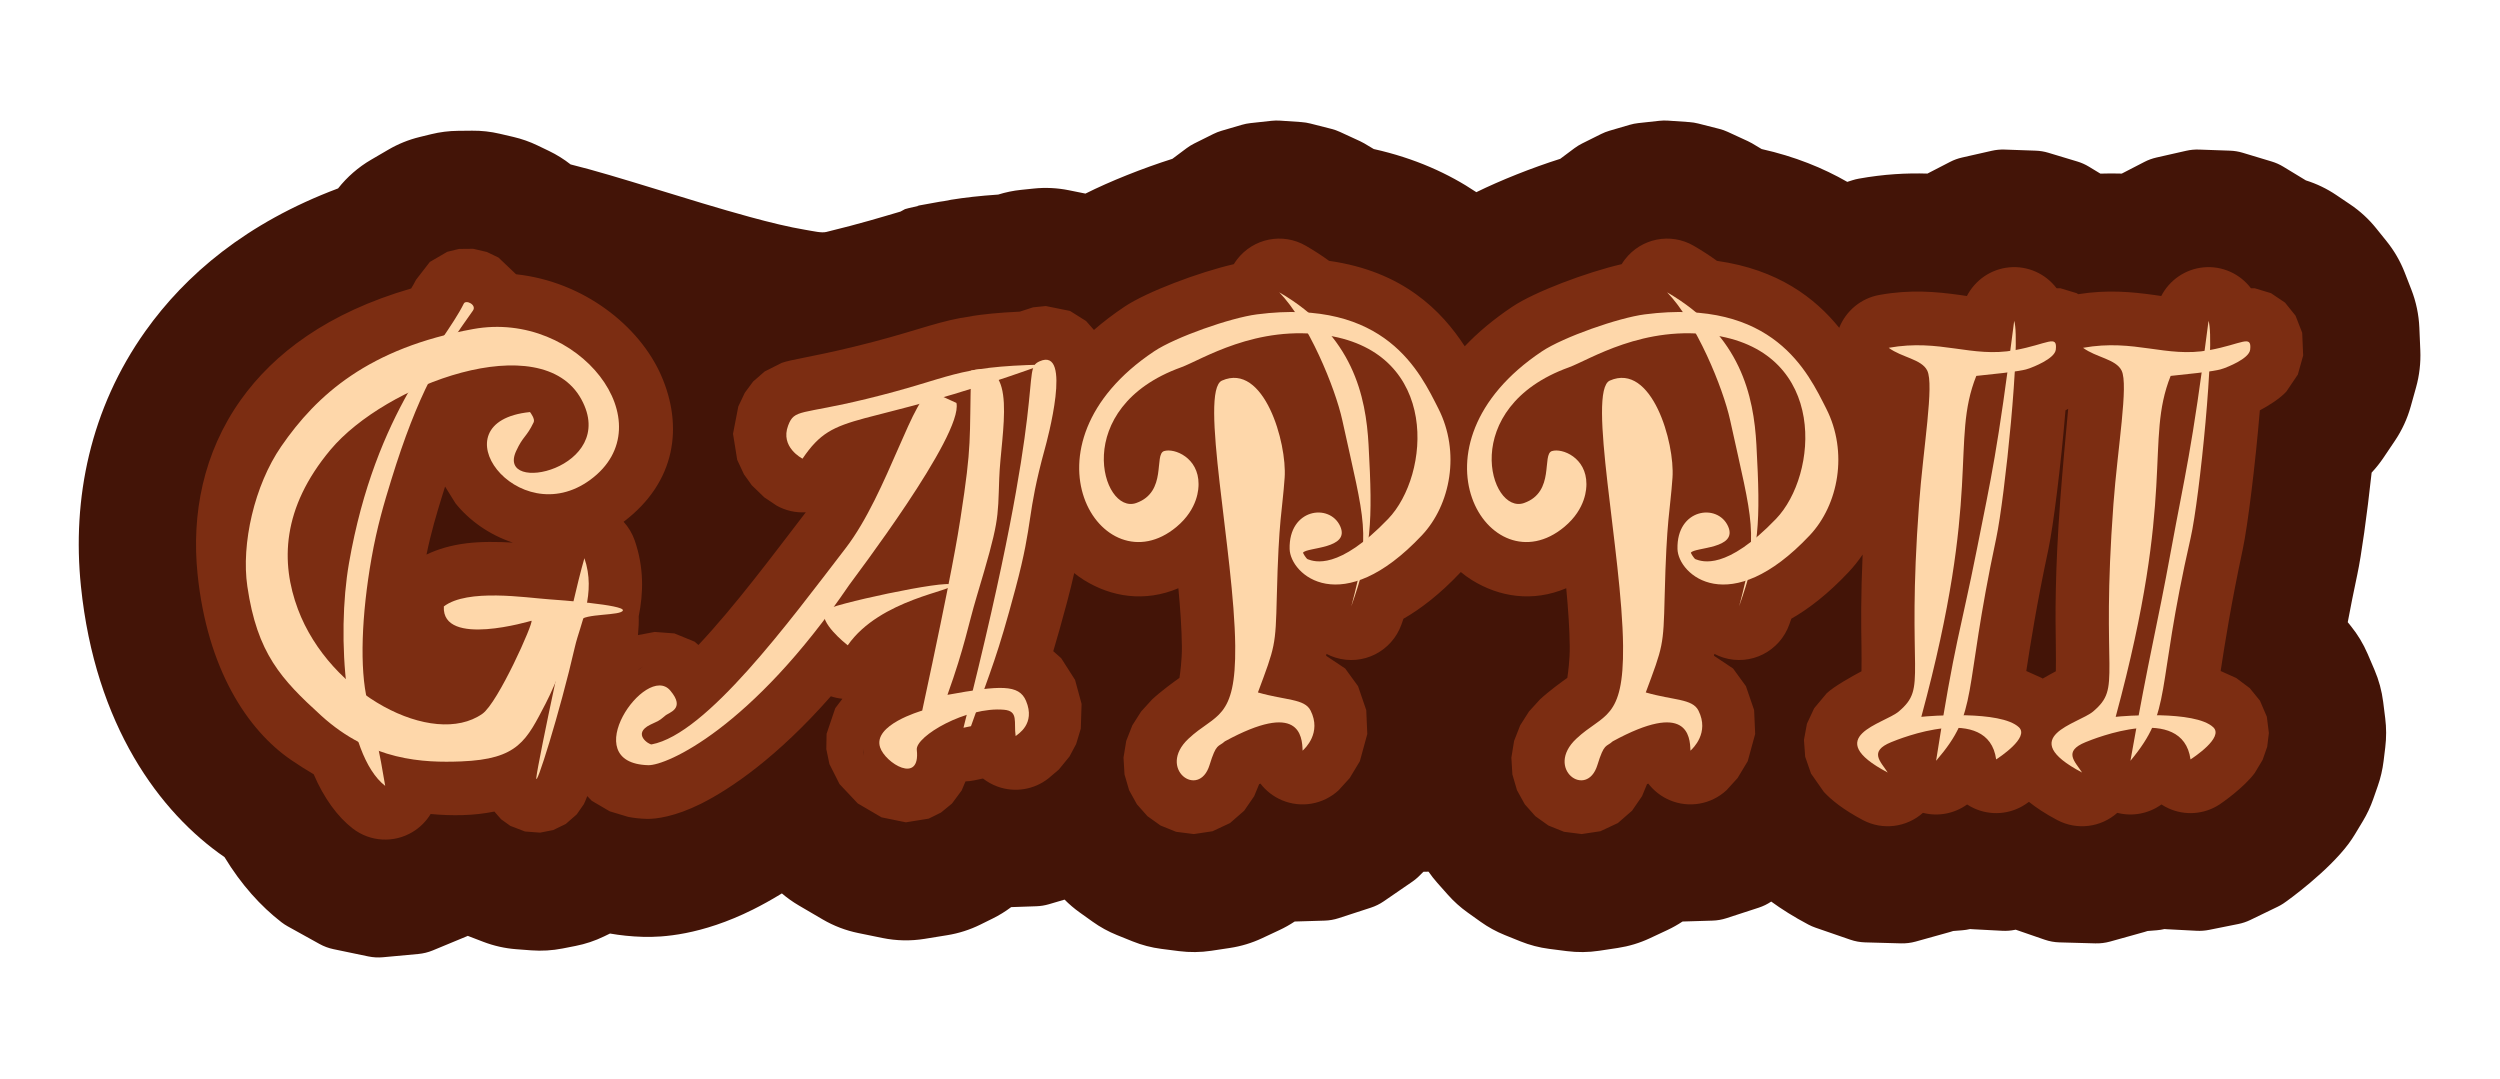 <?xml version="1.0" encoding="UTF-8" standalone="no"?><!DOCTYPE svg PUBLIC "-//W3C//DTD SVG 1.1//EN" "http://www.w3.org/Graphics/SVG/1.1/DTD/svg11.dtd"><svg width="100%" height="100%" viewBox="0 0 2190 945" version="1.1" xmlns="http://www.w3.org/2000/svg" xmlns:xlink="http://www.w3.org/1999/xlink" xml:space="preserve" xmlns:serif="http://www.serif.com/" style="fill-rule:evenodd;clip-rule:evenodd;stroke-linejoin:round;stroke-miterlimit:2;"><rect id="Artboard2" x="-0" y="-0" width="2189.27" height="944.349" style="fill:none;"/><g><g><path d="M296.114,165.102c7.996,-10.137 17.817,-18.675 28.946,-25.162l15.246,-8.892c8.508,-4.962 17.675,-8.666 27.229,-11.004l10.3,-2.517c7.613,-1.862 15.408,-2.841 23.242,-2.916l12.471,-0.125c8.141,-0.079 16.266,0.816 24.195,2.671l12.013,2.804c7.275,1.7 14.346,4.191 21.087,7.437l10.121,4.871c6.704,3.229 13.034,7.175 18.879,11.767c40.488,9.962 103.371,31.387 156.892,45.991c17.775,4.855 34.4,8.913 48.479,11.25c7.946,1.317 14.367,2.959 18.621,1.925c29.975,-7.283 48.992,-13.166 65.008,-17.854l3.946,-2.15c0.213,-0.087 4.234,-1.237 12.109,-2.921c-0.913,0.025 -1.513,0.038 -1.513,0.038c0,-0 8.271,-1.421 19.846,-3.6c1.229,-0.229 2.454,-0.408 3.671,-0.533c0.1,-0.017 0.158,-0.025 0.162,-0.025c2.025,-0.455 4.079,-0.846 6.159,-1.18c11.733,-1.879 24.945,-3.429 41.195,-4.525c6.534,-2.045 13.255,-3.433 20.063,-4.133l11.129,-1.15c10.246,-1.058 20.588,-0.554 30.683,1.483l14.567,2.946c21.446,-10.75 49.954,-22.15 76.167,-30.466l12.391,-9.267c2.109,-1.575 4.355,-2.958 6.705,-4.133l16.725,-8.334c2.316,-1.158 4.733,-2.104 7.216,-2.833l17.754,-5.204c2.467,-0.725 4.996,-1.229 7.555,-1.509l18.383,-2.008c2.571,-0.279 5.162,-0.333 7.742,-0.154l18.616,1.283c2.617,0.179 5.217,0.596 7.763,1.246l18.387,4.675c2.592,0.658 5.117,1.554 7.546,2.675l17.596,8.113c1.221,0.562 2.417,1.183 3.579,1.858c2.867,1.654 5.671,3.329 8.417,5.025c36.229,8.079 65.666,21.583 89.875,37.796c21.233,-10.413 48.4,-21.25 73.504,-29.225l12.396,-9.271c2.108,-1.575 4.354,-2.958 6.704,-4.133l16.725,-8.334c2.317,-1.158 4.733,-2.104 7.217,-2.833l17.754,-5.204c2.466,-0.725 4.996,-1.229 7.554,-1.509l18.383,-2.008c2.571,-0.279 5.163,-0.333 7.742,-0.154l18.617,1.283c2.616,0.179 5.216,0.596 7.762,1.246l18.388,4.675c2.591,0.658 5.116,1.554 7.545,2.675l17.596,8.113c1.221,0.562 2.417,1.183 3.579,1.858c2.875,1.658 5.688,3.342 8.442,5.037c29.133,6.53 53.858,16.609 75.017,28.759l4.566,-1.45c1.796,-0.571 3.625,-1.021 5.48,-1.354c22.033,-3.963 41.775,-5.013 60.179,-4.455l19.875,-10.258c3.291,-1.7 6.783,-2.971 10.391,-3.792l26.138,-5.929c3.671,-0.833 7.437,-1.187 11.2,-1.058l27.221,0.962c3.758,0.13 7.483,0.75 11.083,1.834l25.458,7.683c3.534,1.067 6.917,2.575 10.075,4.492c0,-0 10.05,6.1 10.046,6.1c6.425,-0.217 12.663,-0.209 18.759,-0.025l19.883,-10.267c3.292,-1.7 6.783,-2.971 10.392,-3.792l26.137,-5.929c3.675,-0.833 7.442,-1.187 11.204,-1.058l27.217,0.962c3.758,0.13 7.483,0.75 11.087,1.834l25.455,7.683c3.533,1.067 6.916,2.575 10.075,4.492l19.812,12.025c9.438,2.958 18.4,7.275 26.617,12.816l12.287,8.288c8.546,5.762 16.184,12.783 22.654,20.829l9.217,11.458c6.642,8.255 11.979,17.488 15.829,27.38l5.817,14.95c4.146,10.65 6.508,21.92 6.992,33.35l0.841,19.908c0.463,10.937 -0.804,21.879 -3.746,32.412l-4.65,16.655c-2.991,10.716 -7.679,20.87 -13.883,30.079l-10.087,14.971c-2.934,4.358 -6.196,8.479 -9.755,12.337c-0.17,0.188 -0.345,0.371 -0.516,0.558c-4.113,37.738 -9.05,72.78 -12.484,88.88c-3.333,15.633 -6.104,29.612 -8.45,42.179l2.609,3.212c6.05,7.442 11.037,15.696 14.821,24.529l6.008,14.025c3.829,8.942 6.387,18.38 7.6,28.042l1.787,14.263c1.063,8.487 1.075,17.07 0.042,25.562l-1.471,12.067c-0.908,7.425 -2.608,14.733 -5.079,21.787l-4.029,11.509c-2.35,6.712 -5.379,13.158 -9.042,19.241l-6.908,11.475c-1.713,2.842 -3.558,5.6 -5.533,8.267c-17.838,24.054 -52.742,49.521 -57.359,52.529c-1.558,1.017 -3.175,1.929 -4.846,2.738l-23.975,11.604c-3.325,1.604 -6.833,2.787 -10.445,3.512l-25.688,5.159c-3.583,0.72 -7.246,0.987 -10.896,0.795l-26.154,-1.375c-0.662,-0.037 -1.325,-0.087 -1.983,-0.15c-2.2,0.525 -4.442,0.884 -6.7,1.063l-8.154,0.65c-0.88,0.308 -1.771,0.587 -2.671,0.842l-30.113,8.404c-4.216,1.175 -8.583,1.712 -12.954,1.591l-31.371,-0.87c-4.446,-0.121 -8.85,-0.925 -13.058,-2.38l-25.325,-8.745l-0.879,0.175c-3.584,0.72 -7.242,0.987 -10.892,0.795l-26.158,-1.375c-0.663,-0.037 -1.321,-0.087 -1.984,-0.15c-2.2,0.525 -4.441,0.884 -6.7,1.063l-8.15,0.65c-0.883,0.308 -1.775,0.587 -2.675,0.842l-30.112,8.404c-4.217,1.175 -8.583,1.712 -12.954,1.591l-31.371,-0.87c-4.446,-0.121 -8.846,-0.925 -13.054,-2.38l-30.446,-10.516c-2.125,-0.734 -4.192,-1.629 -6.179,-2.679c-12.846,-6.796 -23.579,-13.605 -32.596,-20.167c-3.379,2.279 -7.058,4.075 -10.929,5.337l-28.292,9.217c-3.95,1.288 -8.062,2.004 -12.212,2.129l-26.263,0.792c-4.233,2.817 -8.675,5.317 -13.287,7.475l-15.325,7.179c-8.909,4.171 -18.367,7.033 -28.084,8.5l-16.379,2.475c-9.329,1.408 -18.804,1.513 -28.162,0.317l-15.525,-1.988c-8.655,-1.104 -17.138,-3.321 -25.242,-6.587l-13.642,-5.504c-7.504,-3.025 -14.625,-6.934 -21.221,-11.642l-11.475,-8.196c-6.279,-4.483 -12.033,-9.658 -17.162,-15.437l-9.242,-10.405c-2.775,-3.129 -5.358,-6.425 -7.737,-9.862l-4.475,0.092c-1.538,1.616 -3.125,3.187 -4.763,4.7c-1.558,1.441 -3.216,2.77 -4.962,3.97l-25.054,17.217c-3.471,2.383 -7.259,4.254 -11.255,5.558l-28.291,9.217c-3.95,1.288 -8.063,2.004 -12.213,2.129l-26.262,0.792c-4.238,2.817 -8.675,5.317 -13.288,7.475l-15.325,7.179c-8.912,4.171 -18.366,7.033 -28.083,8.5l-16.379,2.475c-9.329,1.408 -18.804,1.513 -28.163,0.317l-15.525,-1.988c-8.658,-1.104 -17.137,-3.321 -25.241,-6.587l-13.642,-5.504c-7.504,-3.025 -14.625,-6.934 -21.221,-11.642l-11.475,-8.196c-4.712,-3.362 -9.129,-7.121 -13.212,-11.229l-13.771,4.062c-3.529,1.038 -7.175,1.63 -10.85,1.755l-22.154,0.762c-5.088,3.825 -10.513,7.171 -16.217,9.988l-10.771,5.32c-9.137,4.517 -18.892,7.642 -28.946,9.267l-20.012,3.242c-12.188,1.971 -24.629,1.716 -36.725,-0.754l-21.304,-4.355c-10.975,-2.245 -21.513,-6.279 -31.196,-11.95l-20.875,-12.22c-5.242,-3.071 -10.2,-6.6 -14.813,-10.542c-9.341,5.725 -17.854,10.387 -25.404,14.15c-45.271,22.583 -79.779,24.375 -95.917,23.912c-10.675,-0.3 -20.4,-1.366 -29.258,-2.916l-5.258,2.546c-7.9,3.829 -16.259,6.62 -24.863,8.308l-11.471,2.254c-8.995,1.763 -18.187,2.308 -27.325,1.621l-13.22,-1c-9.9,-0.746 -19.642,-2.938 -28.917,-6.5l-12.842,-4.929c-0.221,-0.084 -0.441,-0.171 -0.666,-0.259c-0.425,0.192 -0.85,0.38 -1.284,0.555l-29.35,12.166c-4.062,1.688 -8.35,2.746 -12.725,3.15l-30.929,2.854c-4.325,0.4 -8.679,0.155 -12.929,-0.733l-30.417,-6.342c-4.3,-0.895 -8.446,-2.437 -12.291,-4.57l-27.805,-15.417c-1.941,-1.075 -3.8,-2.3 -5.558,-3.654c-17.908,-13.834 -35.221,-32.867 -49.825,-56.992c-56.654,-39.037 -113.283,-115.312 -125.787,-237.304c-7.863,-76.688 8.108,-155.525 56.579,-223.592c34.958,-49.083 88.096,-94.625 168.637,-124.871Z" style="fill:#431407;"/><path d="M680.393,442.944c-0.829,-0.458 -1.333,-0.771 -1.504,-0.875c0.496,0.304 1,0.596 1.504,0.875Zm238.067,238.908c-12.592,9.921 -29.45,12.705 -44.633,7.18c-4.659,-1.696 -8.942,-4.096 -12.742,-7.059c-0.333,0.075 -0.667,0.15 -1,0.221l-6.579,1.375c-2.575,0.538 -5.167,0.854 -7.75,0.95l-3.325,7.896l-8.475,11.462l-9.621,7.905l-10.767,5.325l-20.016,3.237l-21.304,-4.354l-20.875,-12.221l-15.946,-16.942l-8.854,-17.541l-2.717,-13.059l0.233,-13.404l7.596,-22.437l6.271,-8.275c-3.45,-0.346 -6.846,-1.079 -10.129,-2.184c-46.859,53.292 -87.671,81.113 -113.879,94.184c-22.542,11.246 -39.388,13.437 -47.43,13.208c-5.954,-0.171 -11.316,-0.792 -16.137,-1.721l-16.258,-4.9l-15.721,-9.208l-3.954,-4.129c-1.342,3.508 -2.388,5.966 -3.042,7.158l-6.167,8.858l-9.637,8.417l-11.009,5.329l-11.475,2.254l-13.22,-1l-12.838,-4.929l-8.079,-5.779l-5.904,-6.767c-8.721,1.771 -18.013,2.863 -27.909,3.121c-8.82,0.234 -18.129,-0.021 -27.925,-0.979c-3.837,6.3 -9.17,11.729 -15.737,15.708c-16.442,9.959 -37.263,8.775 -52.488,-2.983c-13.291,-10.267 -25.229,-26.546 -34.216,-47.508c-6.409,-3.754 -12.946,-7.884 -19.604,-12.421c-38.542,-26.283 -73.625,-79.9 -82.13,-162.9c-5.362,-52.3 4.813,-106.25 37.871,-152.671c28.909,-40.587 76.017,-76.317 149.234,-97.571c1.616,-2.637 3.045,-5.146 4.229,-7.562l12.125,-15.671l15.246,-8.888l10.3,-2.52l12.47,-0.121l12.013,2.804l10.121,4.871l15.379,14.637c59.412,6.388 108.175,45.429 127.096,88.563c19.496,44.437 13.212,93.375 -32.888,128.266c4.263,4.655 7.634,10.221 9.788,16.471c8.187,23.754 7.571,46.075 3.458,66.329c0.154,4.917 -0.05,10.392 -0.65,16.48c0.05,-0.017 0.1,-0.034 0.15,-0.046l14.488,-2.738l17.279,1.296l17.683,7.221l3.379,2.917c32.259,-34.33 65.421,-79.017 92.1,-113.713c0.642,-0.833 1.284,-1.683 1.917,-2.55c-8.613,0.538 -17.442,-1.321 -25.463,-5.8l-10.895,-7.279l-10.955,-10.596l-6.845,-9.575l-5.905,-12.671l-3.67,-22.825l4.633,-23.946l5.683,-11.983l7.304,-9.867l10.067,-8.77l14.817,-7.496c8.9,-3.192 25.816,-5.063 63.291,-14.167c49.771,-12.096 67.617,-20.358 94.188,-25.362l0.008,0.095l10.75,-1.783l-3.525,0.429c11.879,-1.904 25.679,-3.308 43.996,-4.15l11.613,-3.766l11.129,-1.15l21.266,4.3l14.021,8.808l6.938,7.854c8.016,-6.987 16.962,-13.829 26.9,-20.462c19.491,-13.013 65.171,-30.146 95.625,-37.171c0.862,-1.413 1.812,-2.796 2.841,-4.138c14.271,-18.575 39.963,-23.704 60.188,-12.012c7.358,4.254 14.162,8.683 20.454,13.254c64.75,9.125 98.646,43.833 118.8,74.833c11.379,-11.991 25.221,-23.671 41.85,-34.766c19.492,-13.013 65.171,-30.146 95.625,-37.171c0.863,-1.413 1.813,-2.796 2.842,-4.138c14.271,-18.575 39.962,-23.704 60.187,-12.012c7.359,4.254 14.163,8.683 20.454,13.254c53.605,7.554 86.063,32.646 107.084,58.646c5.933,-14.9 19.125,-25.909 35.141,-28.788c27.446,-4.933 49.646,-2.862 70.621,0.034c2.046,0.283 4.071,0.587 6.092,0.895c7.154,-13.829 20.9,-23.562 37.025,-25.1c16.396,-1.562 31.954,5.663 41.521,18.28l3.416,0.05l14.18,4.279l1.329,0.896c25.654,-4.067 46.729,-2.055 66.691,0.7c2.05,0.283 4.075,0.587 6.092,0.895c7.154,-13.829 20.9,-23.562 37.025,-25.1c16.396,-1.562 31.954,5.663 41.525,18.28l3.417,0.05l14.175,4.279l12.291,8.287l9.213,11.459l5.821,14.95l0.841,19.912l-4.65,16.654l-10.087,14.971c-5.679,6.154 -15.075,12.033 -23.204,16.408c-3.917,47.121 -10.634,101.346 -14.979,121.725c-10.321,48.375 -15.542,81.821 -19.363,106.625l13.65,6.125l11.842,8.859l8.962,11.029l6.013,14.029l1.787,14.263l-1.471,12.066l-4.029,11.509l-6.908,11.475c-9.496,12.804 -28.413,25.983 -30.871,27.583c-13.404,8.737 -30.308,9.971 -44.825,3.271c-2.087,-0.963 -4.087,-2.071 -5.983,-3.313c-11.121,8.017 -25.292,10.771 -38.688,7.338c-14.387,12.779 -35.3,15.491 -52.583,6.35c-10.538,-5.571 -18.625,-10.984 -24.817,-15.984c-1.662,1.196 -2.854,2.013 -3.358,2.338c-13.404,8.737 -30.313,9.971 -44.829,3.271c-2.088,-0.963 -4.084,-2.071 -5.984,-3.313c-11.116,8.017 -25.291,10.771 -38.683,7.338c-14.387,12.779 -35.304,15.491 -52.583,6.35c-17.038,-9.009 -27.667,-17.596 -34.234,-24.696l-11.229,-16.067l-5.112,-14.741l-1.079,-14.742l2.608,-14.142l6.35,-13.6l11.054,-13.204c6.633,-6.146 22.292,-14.846 30.379,-19.154c0.071,-5.458 0.129,-13.988 -0.008,-22.246c-0.313,-18.429 -0.592,-43.796 1.012,-80.004c-3.791,5.558 -7.958,10.771 -12.479,15.567c-17.796,18.883 -34.633,31.866 -50,40.637c-0.537,1.571 -1.091,3.163 -1.658,4.783c-8.354,23.83 -33.913,36.755 -57.879,29.263c-2.763,-0.863 -5.392,-1.963 -7.871,-3.271c-0.104,0.558 -0.208,1.113 -0.317,1.671l16.713,11.154l11.258,15.479l7.175,20.946l0.925,20.954l-6.525,23.825l-8.875,14.746l-9.7,10.679c-13.475,12.471 -32.937,15.863 -49.787,8.684c-7.53,-3.209 -13.921,-8.263 -18.73,-14.517c-0.375,0.167 -0.754,0.337 -1.133,0.512l-4.354,10.542l-8.746,12.704l-12.396,10.813l-15.325,7.175l-16.375,2.471l-15.525,-1.984l-13.641,-5.504l-11.475,-8.192l-9.238,-10.408l-6.817,-12.321l-4.033,-13.846l-0.879,-14.704l2.379,-14.629l5.342,-13.65l7.704,-12.117l9.504,-10.445c7.954,-7.48 19.996,-16.13 24.079,-19.005c0.6,-3.916 2.254,-15.87 2.129,-27.595c-0.162,-15.25 -1.362,-32.659 -3.075,-50.95c-29.487,12.483 -58.795,7.683 -82.737,-7.205c-3.275,-2.037 -6.488,-4.37 -9.608,-6.983c-0.088,0.096 -0.175,0.192 -0.267,0.288c-17.796,18.883 -34.633,31.866 -50,40.637c-0.538,1.571 -1.092,3.163 -1.658,4.783c-8.355,23.83 -33.913,36.755 -57.88,29.263c-2.762,-0.863 -5.391,-1.963 -7.87,-3.271c-0.105,0.558 -0.209,1.113 -0.317,1.671l16.712,11.154l11.259,15.479l7.175,20.946l0.925,20.954l-6.525,23.825l-8.875,14.746l-9.7,10.679c-13.475,12.471 -32.938,15.863 -49.788,8.684c-7.529,-3.209 -13.921,-8.263 -18.729,-14.517c-0.375,0.167 -0.754,0.337 -1.133,0.512l-4.354,10.542l-8.746,12.704l-12.396,10.813l-15.325,7.175l-16.375,2.471l-15.525,-1.984l-13.642,-5.504l-11.475,-8.192l-9.237,-10.408l-6.817,-12.321l-4.033,-13.846l-0.879,-14.704l2.379,-14.629l5.341,-13.65l7.705,-12.117l9.504,-10.445c7.954,-7.48 19.996,-16.13 24.079,-19.005c0.6,-3.916 2.254,-15.87 2.129,-27.595c-0.162,-15.25 -1.362,-32.659 -3.075,-50.95c-29.487,12.483 -58.796,7.683 -82.737,-7.205c-2.896,-1.8 -5.746,-3.837 -8.521,-6.087c-1.621,7.308 -3.663,15.7 -6.338,25.704c-4.783,17.888 -8.579,31.363 -12.004,42.729l6.967,6.171l12.121,18.967l5.72,21.041l-0.687,21.675l-4.079,13.471l-5.821,10.921l-9.317,11.421l-9.558,8.108c0.15,-0.108 0.292,-0.216 0.429,-0.321Zm0,0c0.879,-0.691 1.733,-1.416 2.563,-2.175c-0.525,0.48 -1.363,1.263 -2.563,2.175Zm-161.7,-25.583c-0.246,1.742 -0.292,3.663 -0.058,5.783l0.058,-5.783Zm337.967,35.204l-0.967,0.729c0.292,-0.187 0.617,-0.433 0.967,-0.729Zm339.758,0l-0.967,0.729c0.292,-0.187 0.617,-0.433 0.967,-0.729Zm-876.054,-104.025l4.792,-3.571c-1.713,1.046 -3.313,2.242 -4.792,3.571Zm-170.733,-18.737l0.1,-2.517c-0.063,0.846 -0.096,1.683 -0.1,2.517Zm61.558,-93.4c-20.742,-6.767 -38.4,-19.617 -50.229,-34.396l-9.134,-14.7c-0.841,2.646 -1.687,5.346 -2.541,8.112c-4.879,15.842 -9.654,31.571 -13.742,51.492c9.938,-4.829 21.721,-8.233 34.667,-9.85c12.996,-1.625 27.596,-1.421 40.979,-0.658Zm1360.11,-115.859c-3.912,47.121 -10.633,101.346 -14.979,121.725c-10.316,48.375 -15.541,81.821 -19.362,106.625l13.65,6.125l0.696,0.521c4.337,-2.516 8.487,-4.779 11.55,-6.408c0.066,-5.458 0.125,-13.988 -0.013,-22.246c-0.433,-25.625 -0.808,-64.658 3.871,-127.608c1.883,-25.317 4.937,-58.654 6.958,-80.034c-0.796,0.446 -1.591,0.884 -2.371,1.3Z" style="fill:#7c2d12;"/><g><path d="M1073.01,649.394c-5.871,5.375 -7.366,1.067 -13.446,20.792c-9.35,30.341 -46.395,3.196 -18.541,-23c23.587,-22.188 41.733,-15.921 41.033,-81.484c-0.867,-80.95 -31.821,-223.416 -11.6,-232.316c36.825,-16.204 57.038,54.529 54.892,85.1c-2.117,30.125 -5.167,34.254 -6.871,104.271c-1.054,43.295 -1.467,43.37 -16.538,83.829c24.338,7.05 40.821,5.354 46.117,15.829c9.888,19.562 -4.879,33.229 -6.979,35.171c-0.358,-13.167 -2.896,-43.667 -68.067,-8.192Z" style="fill:#fed7aa;"/><path d="M1019.76,395.132c-9.108,2.77 3,35.854 -24.454,45.516c-30.208,10.634 -58.317,-83.646 39.325,-118.866c17.571,-6.338 65.838,-37.938 128.558,-27.884c98.305,15.754 89.742,122.209 52.813,160.671c-43.446,45.246 -64.533,37.504 -70.45,35.329c-1.325,-0.483 -4.25,-5.487 -4.104,-5.721c3.083,-4.92 41.687,-3.116 32.55,-23.229c-9.234,-20.333 -45.15,-15.466 -44.284,19.934c0.555,22.733 45.755,62.466 115.842,-11.909c25.204,-26.746 33.908,-72.891 14.425,-111.129c-15.612,-30.642 -45.621,-97.125 -158.979,-82.442c-22.996,2.98 -71.288,19.892 -90.004,32.388c-124.163,82.887 -45.738,208.212 19.583,153.796c19.304,-16.079 19.35,-34.179 19.358,-37.567c0.059,-23.079 -21.075,-31.658 -30.179,-28.887Z" style="fill:#fed7aa;"/><path d="M1183.74,531.115c17.346,-65.075 12.029,-72.121 -7.879,-163.029c-6.208,-28.359 -29.775,-85.829 -55.25,-112.029c64.812,37.466 75.917,91.216 78.258,133.654c3.792,68.816 2.492,91.137 -15.129,141.404Z" style="fill:#fed7aa;"/><path d="M1412.77,649.394c-5.871,5.375 -7.367,1.067 -13.446,20.792c-9.35,30.341 -46.396,3.196 -18.542,-23c23.588,-22.188 41.733,-15.921 41.033,-81.484c-0.866,-80.95 -31.82,-223.416 -11.6,-232.316c36.825,-16.204 57.038,54.529 54.892,85.1c-2.117,30.125 -5.167,34.254 -6.871,104.271c-1.054,43.295 -1.466,43.37 -16.537,83.829c24.337,7.05 40.821,5.354 46.116,15.829c9.888,19.562 -4.879,33.229 -6.979,35.171c-0.358,-13.167 -2.896,-43.667 -68.066,-8.192Z" style="fill:#fed7aa;"/><path d="M1359.52,395.132c-9.109,2.77 3,35.854 -24.455,45.516c-30.208,10.634 -58.316,-83.646 39.325,-118.866c17.571,-6.338 65.838,-37.938 128.559,-27.884c98.304,15.754 89.741,122.209 52.812,160.671c-43.446,45.246 -64.533,37.504 -70.45,35.329c-1.325,-0.483 -4.25,-5.487 -4.104,-5.721c3.083,-4.92 41.688,-3.116 32.55,-23.229c-9.233,-20.333 -45.15,-15.466 -44.283,19.934c0.554,22.733 45.754,62.466 115.841,-11.909c25.205,-26.746 33.909,-72.891 14.425,-111.129c-15.612,-30.642 -45.62,-97.125 -158.979,-82.442c-22.996,2.98 -71.287,19.892 -90.004,32.388c-124.162,82.887 -45.737,208.212 19.583,153.796c19.305,-16.079 19.35,-34.179 19.359,-37.567c0.062,-23.079 -21.075,-31.658 -30.179,-28.887Z" style="fill:#fed7aa;"/><path d="M1523.49,531.115c17.346,-65.075 12.03,-72.121 -7.879,-163.029c-6.208,-28.359 -29.775,-85.829 -55.25,-112.029c64.813,37.466 75.917,91.216 78.259,133.654c3.791,68.816 2.491,91.137 -15.13,141.404Z" style="fill:#fed7aa;"/><path d="M1683.08,627.952c6.158,-0.737 69.533,-5.937 85.496,9.146c9.495,8.967 -17.634,26.65 -19.938,28.154c-6.825,-49.812 -85,-17.954 -91.904,-15.137c-20.129,8.2 -9.163,17.046 -3.096,26.625c-59.45,-31.442 -3.108,-42.563 9.754,-53.533c25.579,-21.813 6.409,-29.45 17.709,-181.513c3.687,-49.642 13.3,-104.562 7.187,-117.037c-4.946,-10.096 -22.4,-11.5 -33.787,-19.98c45.27,-8.137 72.57,9.042 110.512,2.071c28.725,-5.279 37.375,-14.121 35.879,-0.487c-0.891,8.171 -20.825,15.562 -22.937,16.346c-3.542,1.312 -7.304,2.708 -46.717,6.691c-22.967,57.592 5.433,100.892 -48.158,298.654Z" style="fill:#fed7aa;"/><path d="M1764.43,281.032c-14.783,115.47 -19.871,135.616 -32.742,200.42c-14.396,72.48 -19.241,79.417 -35.675,184.996c37.875,-43.996 22.879,-55.275 52.717,-195.15c7.387,-34.646 21.65,-171.991 15.7,-190.266Z" style="fill:#fed7aa;"/><path d="M1853.34,627.952c6.154,-0.737 69.529,-5.937 85.496,9.146c9.496,8.967 -17.633,26.65 -19.942,28.154c-6.825,-49.812 -84.996,-17.954 -91.904,-15.137c-20.125,8.2 -9.162,17.046 -3.092,26.625c-59.454,-31.442 -3.112,-42.563 9.755,-53.533c25.579,-21.813 6.404,-29.45 17.704,-181.513c3.691,-49.642 13.304,-104.562 7.187,-117.037c-4.946,-10.096 -22.4,-11.5 -33.787,-19.98c45.275,-8.137 72.571,9.042 110.516,2.071c28.721,-5.279 37.371,-14.121 35.88,-0.487c-0.896,8.171 -20.83,15.562 -22.938,16.346c-3.542,1.312 -7.304,2.708 -46.721,6.691c-22.962,57.592 5.438,100.892 -48.154,298.654Z" style="fill:#fed7aa;"/><path d="M1934.68,281.032c-14.783,115.47 -20.604,134.045 -32.737,200.42c-13.292,72.692 -18.317,87.017 -35.68,184.996c37.33,-44.987 21.405,-57.95 52.717,-195.15c7.883,-34.537 21.654,-171.991 15.7,-190.266Z" style="fill:#fed7aa;"/><path d="M844.006,637.515c76.558,-301.488 49.708,-313.413 66.683,-321.013c29.188,-13.058 6.3,70.4 4.684,76.296c-16.6,60.517 -9.55,61.971 -25.775,122.638c-16.188,60.508 -20.567,68.325 -39.017,120.704" style="fill:#fed7aa;"/><path d="M464.277,360.961c-83.721,8.525 -10.925,106.191 52.833,59.333c66.579,-48.929 -9.967,-148.904 -102.6,-132.05c-91.554,16.654 -137.017,57.608 -168.208,102.875c-23.459,34.042 -35.071,85.375 -29.634,122.538c8.609,58.783 29.613,81.279 64.713,113.233c43.783,39.854 89.942,41.379 122.571,40.112c50.258,-1.95 57.179,-18.391 74.158,-50.941c9.342,-17.909 23.375,-55.209 30.075,-72.167c2.654,-6.721 36.617,-4.287 37.467,-9.242c0.829,-4.8 -54.888,-8.975 -64.829,-9.662c-20.05,-1.379 -71.3,-9.571 -92.017,6.242c-2.025,36.404 76.712,12.5 76.767,12.541c1.995,1.604 -29.3,71.892 -43.017,81.521c-43.096,30.258 -133.596,-16.825 -161.583,-91.662c-15.263,-40.813 -14.163,-88.513 28.495,-139.575c47.98,-57.442 184.905,-108.134 219.805,-44.238c33.112,60.633 -75.1,84.392 -57.138,45.333c6.225,-13.537 8.954,-11.833 15.371,-25.25c1.371,-2.875 -2.771,-8.337 -3.229,-8.941Z" style="fill:#fed7aa;"/><path d="M469.856,680.882c1.383,-12.93 30.396,-151.875 42.079,-191.909c10.596,30.75 -3.758,57.771 -8.292,77.579c-13.133,57.375 -35.17,127.259 -33.787,114.33Z" style="fill:#fed7aa;"/><path d="M582.464,627.177c2.909,-3.079 18.667,-5.8 4.675,-22.287c-21.171,-24.95 -83.271,63.587 -19.3,65.412c15.863,0.45 90.329,-32.004 175.892,-157.637c3.554,-5.221 100.108,-131.529 94.117,-159.667c-0.042,-0.196 -20.388,-9.279 -21.063,-9.387c-15.562,-2.492 -38.996,88.466 -75.925,136.487c-49.846,64.817 -121.887,162.971 -170.071,171.996c-1.962,0.367 -17.45,-9.192 -1.204,-17.229c6.708,-3.317 6.875,-2.538 12.879,-7.688Z" style="fill:#fed7aa;"/><path d="M807.868,622.465c26.325,-122.05 31.455,-155.163 33.559,-168.767c10.262,-66.254 7.612,-66.387 9.262,-129.083c42.234,-10.396 26.038,54.717 24.646,94.387c-1.292,36.825 0.113,37.28 -19.821,103.817c-7.45,24.871 -10.408,43.75 -25.537,85.863c46.387,-8.43 62.671,-9.292 68.825,5.275c8.621,20.395 -7.417,29.3 -9.104,30.837c-1.742,-12.267 2.737,-21.892 -10.13,-23.05c-32.95,-2.967 -77.762,23.246 -76.454,35.096c3.4,30.712 -27.658,11.637 -32.162,-2.204c-6.4,-19.675 35.479,-31.629 36.916,-32.171Z" style="fill:#fed7aa;"/><path d="M703.014,401.794c29.913,-44.204 45.779,-23.037 210.688,-82.408c-79.279,1.737 -77.638,11.354 -154.829,30.108c-57.746,14.029 -62.9,8.533 -68.467,23.279c-7.15,18.938 12.158,28.746 12.608,29.021Z" style="fill:#fed7aa;"/><path d="M833.781,512.377c-3.342,-5.079 -108.613,17.688 -111.229,22.471c-5.479,10.029 17.746,28.613 20.054,30.459c28.437,-40.855 94.517,-47.855 91.175,-52.93Z" style="fill:#fed7aa;"/><path d="M406.273,265.973c-18.096,36.884 -77.209,93.142 -100.584,227.484c-11.046,63.458 -3.962,167.404 31.746,194.987c-5.208,-31.25 -8.337,-44.983 -15.529,-74.071c-7.042,-28.5 -5.163,-76.104 3.55,-125.421c4.925,-27.854 10.996,-48.133 17.296,-68.57c23.296,-75.592 43.283,-108.984 71.5,-148.242c3.671,-5.104 -6.154,-9.892 -7.979,-6.167Z" style="fill:#fed7aa;"/></g></g></g></svg>